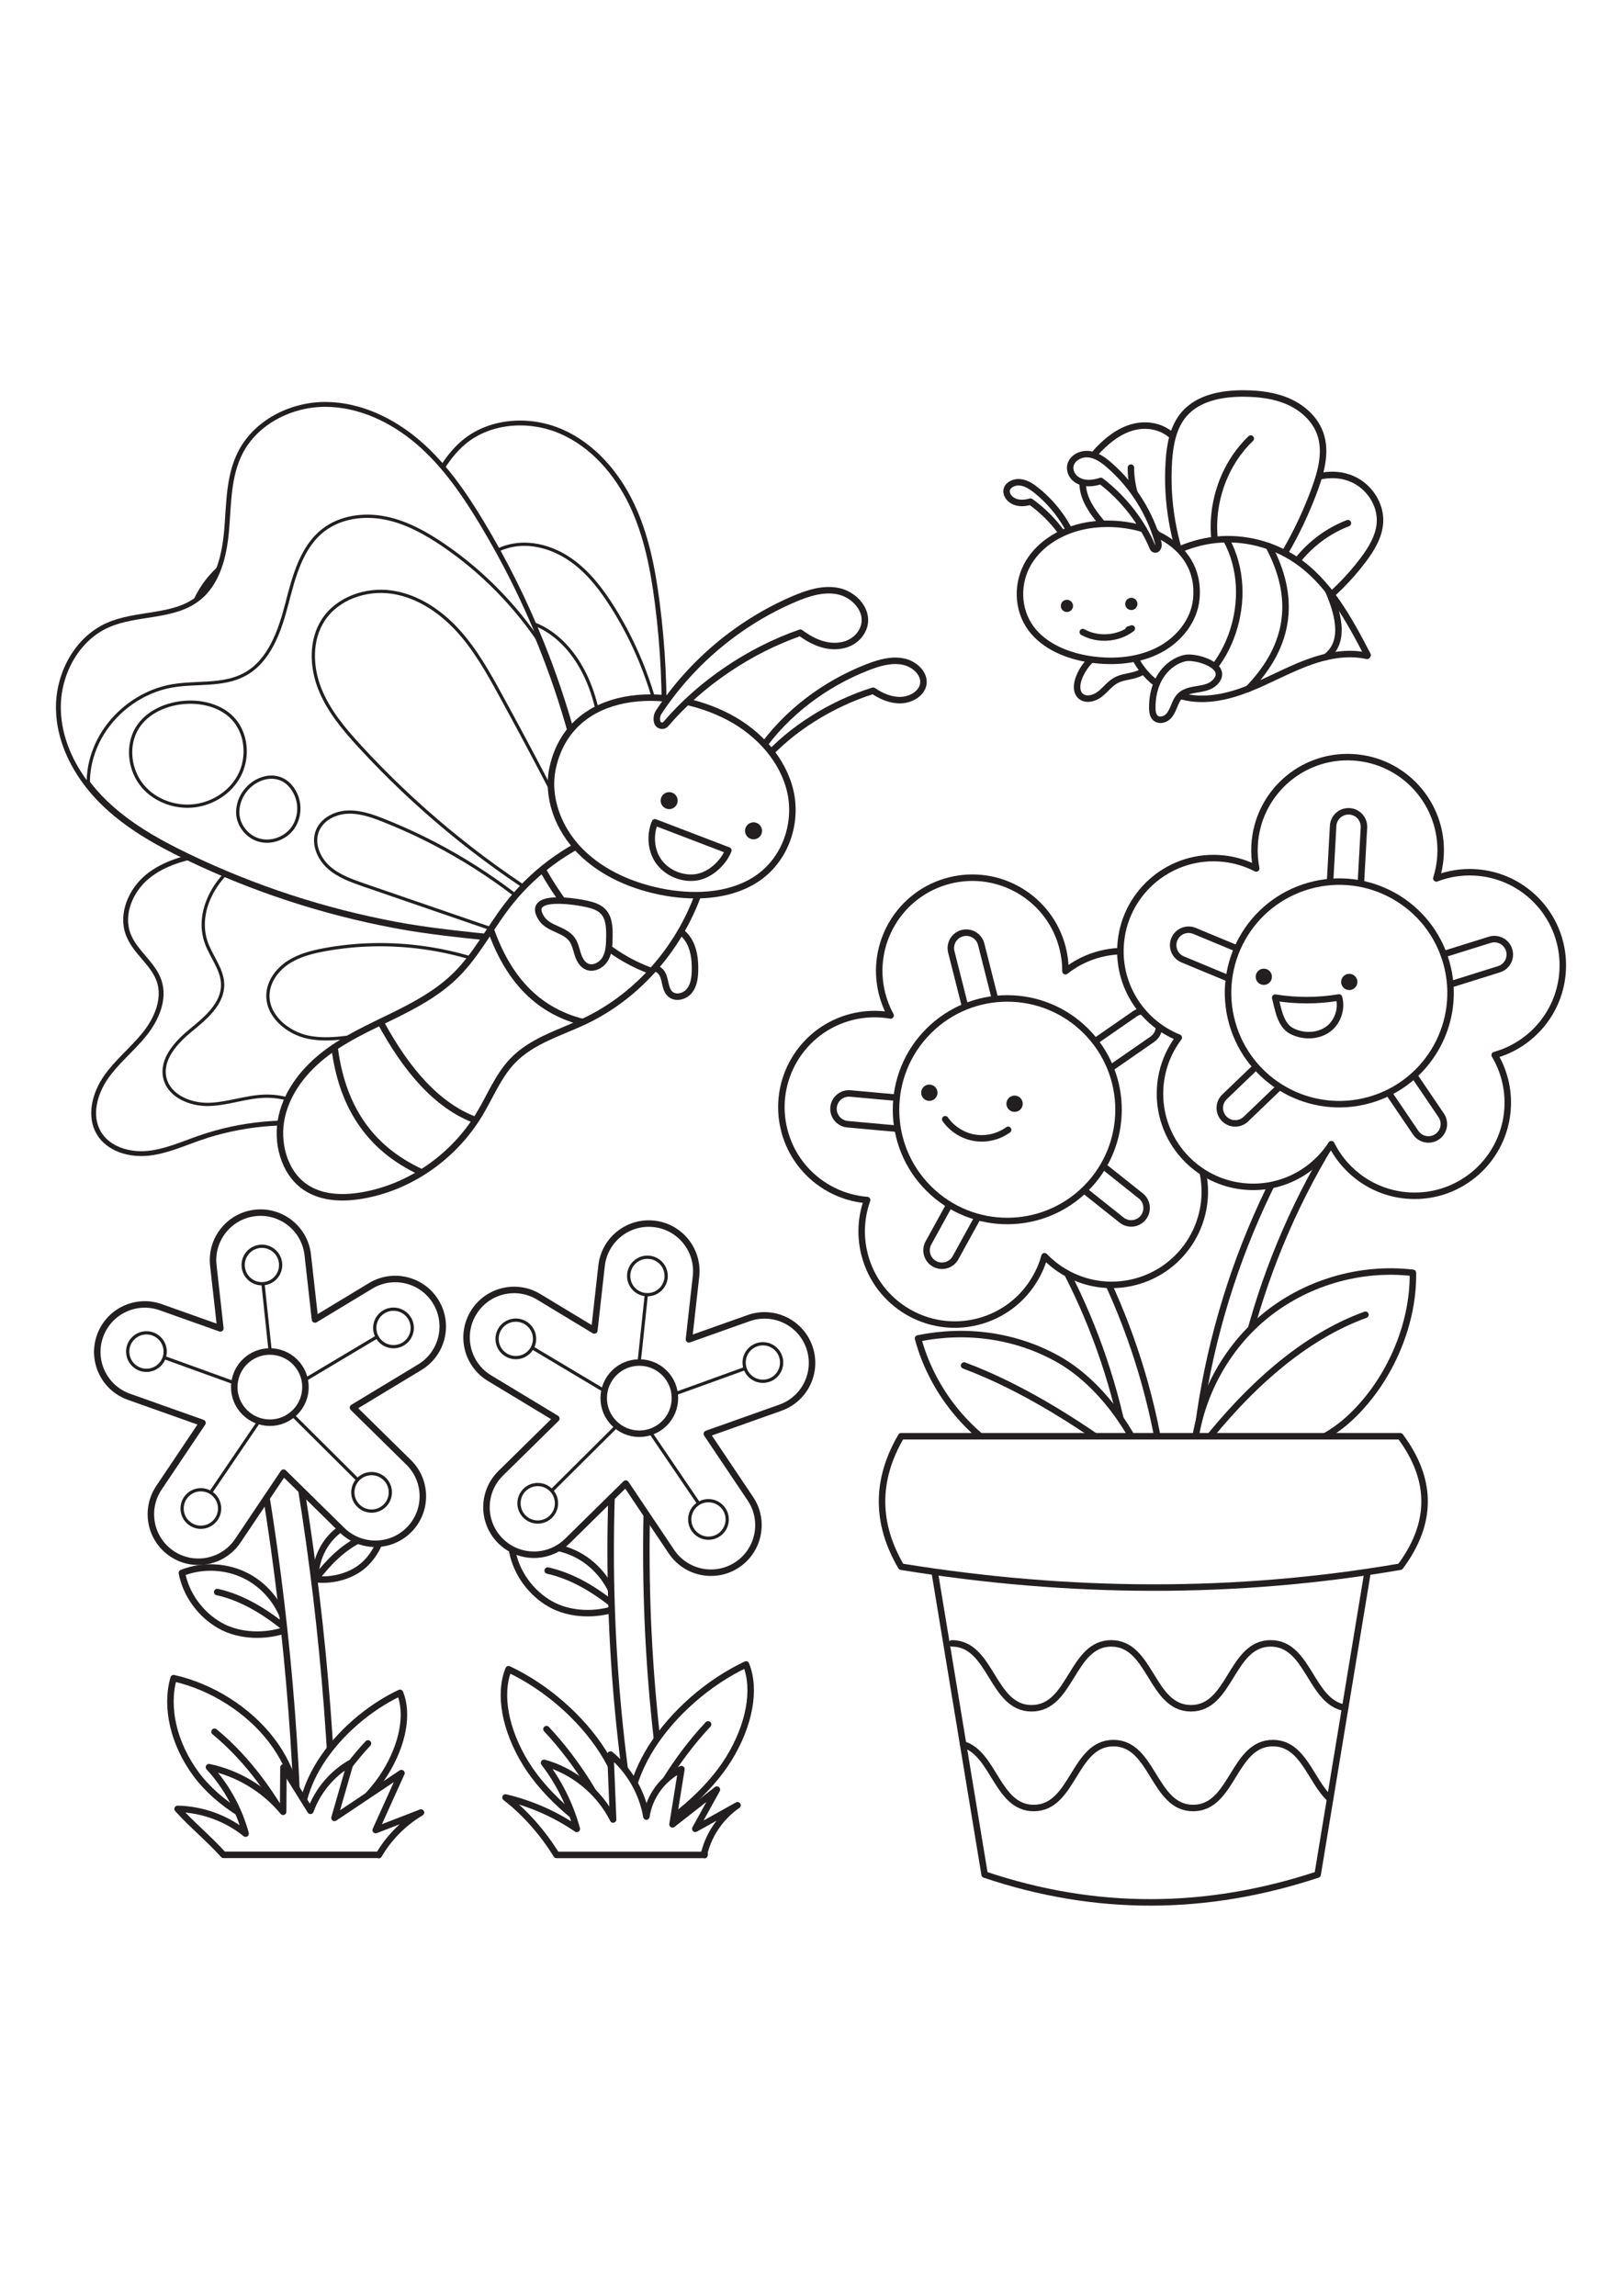 <?xml version="1.0" encoding="utf-8"?>
<!-- Generator: Adobe Illustrator 27.5.0, SVG Export Plug-In . SVG Version: 6.00 Build 0)  -->
<svg xmlns="http://www.w3.org/2000/svg" xmlns:xlink="http://www.w3.org/1999/xlink" viewBox="0 0 500 500" width="595" height="842" preserveAspectRatio="xMidYMid meet" data-scaled="true">
<g id="BACKGROUND">
	<rect style="fill:#FFFFFF;" width="500" height="500"/>
</g>
<g id="OBJECTS">
	<g>
		<g>
			<path style="fill:#FFFFFF;stroke:#231F20;stroke-width:2;stroke-linecap:round;stroke-linejoin:round;stroke-miterlimit:10;" d="
				M194.443,185.308c-0.978,1.231-2.422,2.355-4.103,3.397c-3.983,2.477-9.269,4.491-12.499,6.349
				c-1.285,0.637-2.498,1.36-3.675,2.099c-1.364,0.843-2.668,1.722-3.962,2.53c-3.179,1.99-6.258,3.553-9.721,3.233
				c-1.515-0.131-3.102-0.62-4.794-1.593c-9.283-5.323-18.58-10.489-27.411-16.543c-18.495-12.647-35.332-27.701-49.924-44.707
				c-6.901-8.035-13.382-16.627-17.253-26.487c-0.805-2.047-1.492-4.162-2.024-6.307c-2.073-8.185-2.09-16.898,1.047-24.684
				c3.944-9.823,13.526-17.661,24.12-17.758c9.789-0.079,19.382,6.079,28.886,3.713c7.775-1.936,13.063-9.05,16.887-16.086
				c3.818-7.05,7.053-14.76,13.234-19.854c8.103-6.685,20.147-7.347,29.76-3.123c9.613,4.223,16.908,12.704,21.445,22.168
				c4.532,9.473,6.553,19.94,7.899,30.351c1.79,13.85,2.454,27.827,1.975,41.772c-0.303,9.664-1.157,19.316-2.544,28.887
				c-0.842,5.769-1.864,11.502-3.089,17.2C197.739,174.327,197.311,181.664,194.443,185.308z"/>
			<g>
				<path style="fill:#FFFFFF;stroke:#231F20;stroke-linecap:round;stroke-linejoin:round;stroke-miterlimit:10;" d="
					M204.328,123.777c-2.458-14.22-7.66-27.963-15.316-40.195c-3.522-5.632-7.637-11.034-13.078-14.833
					c-5.441-3.799-12.398-5.84-18.848-4.261c-8.449,2.077-14.241,9.592-19.633,16.42c-5.405,6.833-12.036,13.947-20.723,14.576
					c-7.459,0.546-14.271-3.889-21.527-5.722C84.86,87.15,73.26,90.257,65.606,97.685c-3.046,2.954-5.134,6.166-6.53,9.594
					c-2.073-8.185-2.09-16.898,1.047-24.684c3.944-9.823,13.526-17.661,24.12-17.758c9.789-0.079,19.382,6.079,28.886,3.713
					c7.775-1.936,13.063-9.05,16.887-16.086c3.818-7.05,7.053-14.76,13.234-19.854c8.103-6.685,20.147-7.347,29.76-3.123
					c9.613,4.223,16.908,12.704,21.445,22.168c4.532,9.473,6.553,19.94,7.899,30.351
					C204.143,95.855,204.807,109.832,204.328,123.777z"/>
				<path style="fill:#FFFFFF;stroke:#231F20;stroke-linecap:round;stroke-linejoin:round;stroke-miterlimit:10;" d="
					M190.34,188.705c-3.983,2.477-9.269,4.491-12.499,6.349c-1.285,0.637-2.498,1.36-3.675,2.099
					c-14.179-20.68-25.554-43.295-33.656-67.018c-2.373-6.93-4.481-14.115-4.182-21.433c0.308-7.314,3.398-14.869,9.535-18.868
					c6.701-4.363,15.923-3.6,22.719,0.621c6.792,4.229,11.354,11.4,13.924,18.973c2.571,7.574,3.351,15.617,4.043,23.589
					C188.17,151.554,189.439,170.123,190.34,188.705z"/>
				<path style="fill:#FFFFFF;stroke:#231F20;stroke-linecap:round;stroke-linejoin:round;stroke-miterlimit:10;" d="
					M170.204,199.683c-3.179,1.99-6.258,3.553-9.721,3.233c-11.977-11.051-23.948-22.088-35.934-33.143
					c-3.051-2.826-6.188-5.755-7.885-9.548c-1.698-3.793-1.576-8.72,1.405-11.627c2.737-2.675,7.18-2.918,10.75-1.547
					c3.583,1.367,6.466,4.053,9.158,6.776C151.187,167.167,162.126,182.743,170.204,199.683z"/>
				<path style="fill:#FFFFFF;stroke:#231F20;stroke-linecap:round;stroke-linejoin:round;stroke-miterlimit:10;" d="M78.945,98.013
					c-4.552,3.877-6.332,10.575-4.656,16.315c1.676,5.74,6.567,10.331,12.305,12.014c5.443,1.596,11.659,0.6,16.126-2.896
					c4.467-3.496,6.945-9.488,5.921-15.067C106.475,96.568,88.018,90.285,78.945,98.013z"/>
				<path style="fill:#FFFFFF;stroke:#231F20;stroke-linecap:round;stroke-linejoin:round;stroke-miterlimit:10;" d="
					M97.977,133.223c-1.673,3.466-0.694,7.975,2.178,10.537c2.872,2.562,7.363,3.05,10.785,1.288
					c3.421-1.763,5.615-5.608,5.533-9.456C116.237,124.529,102.123,124.633,97.977,133.223z"/>
			</g>
		</g>
		<g>
			<path style="fill:#FFFFFF;stroke:#231F20;stroke-width:2;stroke-linecap:round;stroke-linejoin:round;stroke-miterlimit:10;" d="
				M164.01,190.326c-1.42,2.26-2.91,4.49-4.48,6.7c-4.78,6.75-10.22,13.21-16.2,19.16c-11.66,11.59-25.35,21.2-40.15,27.01
				c-0.55-0.09-1.09-0.18-1.64-0.26c-13.41-1.98-27.29-0.69-40.1,3.76c-5.3,1.84-10.5,4.22-16.08,4.73
				c-5.58,0.51-11.83-1.34-14.68-6.16c-3.05-5.15-1.26-11.92,2.14-16.84c3.41-4.92,8.22-8.7,11.96-13.37
				c3.74-4.67,6.43-10.93,4.51-16.6c-1.85-5.47-7.47-8.95-9.52-14.34c-2.34-6.15,0.76-13.36,5.84-17.54
				c5.09-4.18,11.74-5.9,18.24-6.95c5.65-0.92,11.36-1.39,17.08-1.45C111.33,157.856,141.85,169.446,164.01,190.326z"/>
			<path style="fill:#FFFFFF;stroke:#231F20;stroke-linecap:round;stroke-linejoin:round;stroke-miterlimit:10;" d="M101.54,242.936
				c-13.41-1.98-27.29-0.69-40.1,3.76c-5.3,1.84-10.5,4.22-16.08,4.73c-5.58,0.51-11.83-1.34-14.68-6.16
				c-3.05-5.15-1.26-11.92,2.14-16.84c3.41-4.92,8.22-8.7,11.96-13.37c3.74-4.67,6.43-10.93,4.51-16.6
				c-1.85-5.47-7.47-8.95-9.52-14.34c-2.34-6.15,0.76-13.36,5.84-17.54c5.09-4.18,11.74-5.9,18.24-6.95
				c5.65-0.92,11.36-1.39,17.08-1.45c-1.94,0.75-3.82,1.64-5.62,2.71c-8.84,5.26-15.17,16.26-11.69,25.94
				c1.57,4.34,4.94,8.17,5.01,12.78c0.08,5.92-5.16,10.33-9.75,14.08c-4.58,3.74-9.4,8.98-8.06,14.75c1.29,5.6,7.9,8.32,13.64,8.15
				c5.75-0.18,11.29-2.33,17.03-2.53C89.061,233.786,96.54,237.286,101.54,242.936z"/>
			<path style="fill:#FFFFFF;stroke:#231F20;stroke-linecap:round;stroke-linejoin:round;stroke-miterlimit:10;" d="
				M159.531,197.026c-4.78,6.75-10.22,13.21-16.2,19.16c-9.27-2.08-18.9-2.56-28.33-1.4c-6.63,0.81-13.35,2.41-19.9,1.1
				c-6.55-1.31-12.94-6.75-12.5-13.41c0.27-4,2.96-7.53,6.32-9.71c3.37-2.17,7.35-3.17,11.29-3.89
				C120.18,185.236,141.26,188.206,159.531,197.026z"/>
		</g>
		<g>
			<path style="fill:#FFFFFF;stroke:#231F20;stroke-width:2;stroke-linecap:round;stroke-linejoin:round;stroke-miterlimit:10;" d="
				M182.55,155.136c-0.4,1.52-1.27,3.13-2.39,4.76c-2.65,3.87-6.68,7.84-8.89,10.84c-0.92,1.1-1.74,2.25-2.52,3.4
				c-0.91,1.32-1.75,2.65-2.61,3.91c-2.11,3.1-4.3,5.77-7.6,6.87c-1.44,0.49-3.09,0.68-5.03,0.47c-10.64-1.14-21.23-2.13-31.75-4.12
				c-22.02-4.14-43.49-11.15-63.69-20.85c-9.55-4.58-18.94-9.84-26.45-17.31c-1.56-1.55-3.04-3.21-4.39-4.96
				c-5.19-6.66-8.71-14.63-8.97-23.02c-0.34-10.58,5.28-21.61,14.94-25.96c8.93-4.01,20.19-2.23,27.94-8.22
				c6.34-4.9,8.32-13.54,8.99-21.52c0.66-7.99,0.52-16.35,4.13-23.5c4.73-9.38,15.49-14.83,25.99-14.83s20.59,4.83,28.55,11.67
				c7.96,6.85,14.02,15.62,19.44,24.61c7.21,11.96,13.44,24.49,18.61,37.45c3.61,8.97,6.71,18.15,9.29,27.47
				c1.55,5.62,2.92,11.28,4.09,16.99C181.15,143.756,183.71,150.646,182.55,155.136z"/>
			<g>
				<path style="fill:#FFFFFF;stroke:#231F20;stroke-linecap:round;stroke-linejoin:round;stroke-miterlimit:10;" d="M166.85,94.826
					c-7.97-12.03-18.26-22.52-30.19-30.64c-5.49-3.74-11.43-7.03-17.94-8.32c-6.51-1.29-13.7-0.36-18.97,3.68
					c-6.9,5.3-9.18,14.51-11.37,22.93c-2.2,8.43-5.41,17.61-13.11,21.68c-6.61,3.5-14.63,2.18-22.01,3.42
					c-10.52,1.77-19.89,9.28-23.91,19.16c-1.6,3.93-2.22,7.71-2.12,11.41c-5.19-6.66-8.71-14.63-8.97-23.02
					c-0.34-10.58,5.28-21.61,14.94-25.96c8.93-4.01,20.19-2.23,27.94-8.22c6.34-4.9,8.32-13.54,8.99-21.52
					c0.66-7.99,0.52-16.35,4.13-23.5c4.73-9.38,15.49-14.83,25.99-14.83s20.59,4.83,28.55,11.67c7.96,6.85,14.02,15.62,19.44,24.61
					C155.451,69.336,161.68,81.866,166.85,94.826z"/>
				<path style="fill:#FFFFFF;stroke:#231F20;stroke-linecap:round;stroke-linejoin:round;stroke-miterlimit:10;" d="
					M180.16,159.896c-2.65,3.87-6.68,7.84-8.89,10.84c-0.92,1.1-1.74,2.25-2.52,3.4c-21.3-13.23-40.81-29.36-57.77-47.82
					c-4.96-5.39-9.78-11.12-12.45-17.94c-2.66-6.82-2.87-14.98,1.14-21.11c4.38-6.69,13.13-9.7,21.05-8.57
					c7.92,1.14,14.98,5.87,20.38,11.77c5.4,5.9,9.35,12.95,13.19,19.97C163.23,126.756,171.86,143.246,180.16,159.896z"/>
				<path style="fill:#FFFFFF;stroke:#231F20;stroke-linecap:round;stroke-linejoin:round;stroke-miterlimit:10;" d="
					M166.141,178.046c-2.11,3.1-4.3,5.77-7.6,6.87c-15.41-5.3-30.81-10.59-46.23-15.89c-3.93-1.36-7.98-2.78-11.06-5.57
					c-3.08-2.79-4.95-7.35-3.39-11.21c1.43-3.55,5.4-5.56,9.22-5.74c3.83-0.19,7.55,1.11,11.11,2.52
					C135.65,155.926,151.93,165.786,166.141,178.046z"/>
				<path style="fill:#FFFFFF;stroke:#231F20;stroke-linecap:round;stroke-linejoin:round;stroke-miterlimit:10;" d="M41.695,121.67
					c-2.608,5.38-1.544,12.229,2.299,16.81c3.843,4.581,10.168,6.817,16.098,6.05c5.625-0.728,10.916-4.14,13.599-9.137
					c2.683-4.997,2.542-11.48-0.639-16.176C66.318,109.275,46.893,110.946,41.695,121.67z"/>
				<path style="fill:#FFFFFF;stroke:#231F20;stroke-linecap:round;stroke-linejoin:round;stroke-miterlimit:10;" d="
					M73.282,146.251c-0.137,3.846,2.573,7.58,6.233,8.771c3.66,1.191,7.968-0.169,10.392-3.159c2.423-2.99,2.885-7.393,1.262-10.883
					C86.503,130.947,73.622,136.72,73.282,146.251z"/>
			</g>
		</g>
		<g>
			<g>
				<path style="fill:#FFFFFF;stroke:#231F20;stroke-width:2;stroke-miterlimit:10;" d="M204.258,181.145
					c3.087,0.224,6.034,1.928,7.767,4.493c1.869,2.765,2.281,6.263,2.216,9.601c-0.043,2.233-0.33,4.603-1.725,6.348
					c-1.395,1.745-4.235,2.489-5.899,0.999c-1.947-1.744-1.225-5.234-3.086-7.069c-1.803-1.778-4.859-0.985-7.229-1.88
					c-3.35-1.266-4.478-6.047-2.215-8.788C196.079,182.436,201.349,180.934,204.258,181.145z"/>
				<path style="fill:#FFFFFF;stroke:#231F20;stroke-width:2;stroke-miterlimit:10;" d="M156.257,175.471
					c-5.289,6.919-9.38,14.893-15.489,21.022c-5.63,5.648-12.689,9.438-19.746,12.894c-7.057,3.456-14.287,6.696-20.594,11.491
					c-6.307,4.795-11.721,11.401-13.55,19.347c-1.829,7.946,0.621,17.264,7.116,21.773c4.991,3.465,11.435,3.676,17.347,2.707
					c14.869-2.438,28.561-11.906,36.565-25.284c3.263-5.454,5.677-11.583,10.002-16.151c6.048-6.388,14.824-8.736,22.63-12.474
					c16.509-7.907,29.663-23.202,35.474-41.247c1.419-4.405,2.409-9.25,1.001-13.659c-4.071-12.738-22.83-5.961-31.041-2.754
					C174.421,157.648,163.981,165.367,156.257,175.471z"/>
				<g>
					<path style="fill:none;stroke:#231F20;stroke-width:2;stroke-miterlimit:10;" d="M117.272,211.209
						c7.919,14.568,17.258,25.719,29.354,30.237"/>
					<path style="fill:none;stroke:#231F20;stroke-width:2;stroke-miterlimit:10;" d="M103.122,218.958
						c2.176,17.309,10.04,30.907,26.935,38.612"/>
					<path style="fill:none;stroke:#231F20;stroke-width:2;stroke-miterlimit:10;" d="M151.253,182.628
						c5.11,14.476,13.784,24.902,28.398,28.58"/>
					<path style="fill:none;stroke:#231F20;stroke-width:2;stroke-miterlimit:10;" d="M167.22,164.137
						c9.017,16.126,20.245,26.591,33.684,31.394"/>
				</g>
				<path style="fill:#FFFFFF;stroke:#231F20;stroke-width:2;stroke-miterlimit:10;" d="M181.117,174.842
					c1.729,0.412,3.514,0.974,4.756,2.246c1.935,1.983,2.017,5.07,1.98,7.84c-0.031,2.298-0.089,4.706-1.212,6.712
					c-1.123,2.006-3.684,3.408-5.773,2.45c-1.485-0.681-2.294-2.296-2.789-3.854c-0.495-1.557-0.813-3.222-1.781-4.538
					c-1.131-1.538-2.967-2.359-4.711-3.138c-1.744-0.778-3.568-1.653-4.622-3.245C161.591,171.197,178.341,174.18,181.117,174.842z"
					/>
			</g>
			<g>
				
					<path style="fill:#FFFFFF;stroke:#231F20;stroke-width:2;stroke-linecap:round;stroke-linejoin:round;stroke-miterlimit:10;" d="
					M235.358,130.529c8.466-9.64,20.923-17.394,33.787-21.432c2.494,1.673,5.456,2.992,8.56,2.892
					c3.104-0.1,6.279-1.963,6.869-4.719c0.708-3.307-2.58-6.467-6.224-7.177c-3.644-0.709-7.406,0.4-10.831,1.729
					c-13.556,5.261-25.28,14.303-33.159,25.574C234.843,128.394,234.875,129.532,235.358,130.529z"/>
				<path style="fill:#FFFFFF;stroke:#231F20;stroke-width:2;stroke-miterlimit:10;" d="M224.713,117.26
					c9.221,4.881,16.643,13.107,18.887,22.759c2.244,9.652-1.27,20.577-9.686,26.588c-7.908,5.65-18.784,6.397-28.585,4.702
					c-9.919-1.715-19.567-5.84-26.415-12.737s-10.571-16.751-8.493-25.943C175.959,108.12,205.62,107.153,224.713,117.26z"/>
				<g>
					<path style="fill:#231F20;" d="M208.43,144.464c-0.829,1.189-2.464,1.48-3.652,0.652s-1.48-2.464-0.651-3.652
						c0.829-1.188,2.464-1.48,3.652-0.651C208.967,141.641,209.259,143.276,208.43,144.464z"/>
					<path style="fill:#231F20;" d="M234.438,153.775c-0.829,1.188-2.464,1.48-3.652,0.651c-1.189-0.829-1.48-2.464-0.652-3.652
						c0.829-1.188,2.464-1.48,3.652-0.651C234.975,150.951,235.266,152.586,234.438,153.775z"/>
					<path style="fill:none;stroke:#231F20;stroke-width:2;stroke-linecap:round;stroke-linejoin:round;stroke-miterlimit:10;" d="
						M224.517,158.307c-7.541-2.885-15.083-5.771-22.624-8.656c-1.66,3.933-1.245,8.951,1.357,12.335s7.086,5.217,11.314,4.624
						C218.791,166.018,222.946,162.277,224.517,158.307z"/>
				</g>
				
					<path style="fill:#FFFFFF;stroke:#231F20;stroke-width:2;stroke-linecap:round;stroke-linejoin:round;stroke-miterlimit:10;" d="
					M205.26,119.345c10.775-12.62,25.879-22.726,41.449-28.134c3.898,2.894,8.689,5.041,13.613,3.705
					c2.003-0.543,3.806-1.76,4.971-3.478c3.779-5.575-1.172-11.795-6.781-13.004c-4.672-1.007-9.497,0.567-13.888,2.453
					c-16.829,7.228-31.457,19.485-41.54,34.773c-0.579,0.878-0.758,1.964-0.512,2.987c0.004,0.015,0.007,0.03,0.011,0.045
					C202.877,119.925,204.437,120.309,205.26,119.345z"/>
			</g>
		</g>
	</g>
	<g>
		<g>
			<g>
				
					<path style="fill:#FFFFFF;stroke:#231F20;stroke-width:2;stroke-linecap:round;stroke-linejoin:round;stroke-miterlimit:10;" d="
					M374.932,63.448c-1.484-8.181-4.043-16.258-7.586-23.95c-1.905-4.136-4.347-8.425-8.342-10.615
					c-3.224-1.767-7.054-1.867-10.351-0.853c-3.296,1.014-6.12,3.048-8.612,5.352c-3.55,3.282-6.689,7.656-6.257,12.737
					c0.334,3.929,2.753,7.54,5.37,10.681c6.155,7.387,13.926,13.45,22.494,17.548C365.915,69.657,369.713,67.063,374.932,63.448z"/>
				<path style="fill:none;stroke:#231F20;stroke-width:2;stroke-linecap:round;stroke-linejoin:round;stroke-miterlimit:10;" d="
					M348.623,40.334c-0.085,10.393,6.156,21.152,15.447,26.631"/>
			</g>
			<g>
				
					<path style="fill:#FFFFFF;stroke:#231F20;stroke-width:2;stroke-linecap:round;stroke-linejoin:round;stroke-miterlimit:10;" d="
					M405.298,83.702c5.637-4.234,10.673-9.268,14.909-14.903c2.588-3.443,4.951-7.325,5.186-11.626
					c0.304-5.572-3.341-11.022-8.439-13.291c-5.098-2.269-11.319-1.466-15.956,1.638c-4.478,2.997-7.451,7.857-9.137,12.975
					c-1.686,5.118-2.206,10.536-2.67,15.904C395.536,76.632,399.788,79.845,405.298,83.702z"/>
				<path style="fill:none;stroke:#231F20;stroke-width:2;stroke-linecap:round;stroke-linejoin:round;stroke-miterlimit:10;" d="
					M415.51,57.456c-7.659,2.933-14.257,8.554-18.371,15.649"/>
			</g>
			<g>
				
					<path style="fill:#FFFFFF;stroke:#231F20;stroke-width:2;stroke-linecap:round;stroke-linejoin:round;stroke-miterlimit:10;" d="
					M390.215,75.669c6.279-8.865,11.371-18.569,15.1-28.773c2.005-5.487,3.612-11.581,1.65-17.083
					c-1.584-4.441-5.368-7.864-9.67-9.792c-4.302-1.928-9.097-2.5-13.811-2.535c-6.718-0.049-14.057,1.271-18.452,6.352
					c-3.399,3.929-4.385,9.375-4.722,14.559c-0.794,12.193,1.309,24.564,6.086,35.81C375.177,73.575,381.491,74.477,390.215,75.669z
					"/>
				<path style="fill:none;stroke:#231F20;stroke-width:2;stroke-linecap:round;stroke-linejoin:round;stroke-miterlimit:10;" d="
					M385.56,31.386c-9.972,9.549-13.887,24.938-9.689,38.091"/>
			</g>
		</g>
		<g>
			<g>
				
					<path style="fill:#FFFFFF;stroke:#231F20;stroke-width:2;stroke-linecap:round;stroke-linejoin:round;stroke-miterlimit:10;" d="
					M340.996,96.407c-3.877,1.637-7.018,4.937-8.461,8.89c-0.65,1.782-0.868,4.028,0.49,5.352c1.565,1.526,4.253,0.866,5.986-0.466
					c1.733-1.332,3.04-3.214,4.955-4.267c1.557-0.857,3.369-1.083,5.099-1.491c1.73-0.408,3.523-1.088,4.557-2.534
					c1.556-2.177,0.413-5.027-1.851-5.927C348.457,94.648,344.216,95.048,340.996,96.407z"/>
				
					<path style="fill:#FFFFFF;stroke:#231F20;stroke-width:2;stroke-linecap:round;stroke-linejoin:round;stroke-miterlimit:10;" d="
					M421.574,98.103c-5.746-11.019-11.9-22.503-22.227-29.417c-7.112-4.761-15.9-6.963-24.417-6.118
					c-4.456,0.442-8.822,1.718-12.834,3.701c-3.211,1.587-7.583,3.864-9.412,7.084c-3.968,6.983-6.707,14.519-4.094,22.538
					c2.503,7.679,9.394,13.755,17.326,15.275c6.333,1.214,12.895-0.318,18.896-2.678c6.001-2.36,11.654-5.544,17.678-7.843
					c6.024-2.3,12.634-3.699,18.927-2.294"/>
				<g>
					<path style="fill:none;stroke:#231F20;stroke-width:2;stroke-linecap:round;stroke-linejoin:round;stroke-miterlimit:10;" d="
						M377.954,62.397c9.923,18.059,0.427,42.631-15.002,47.975"/>
					<path style="fill:none;stroke:#231F20;stroke-width:2;stroke-linecap:round;stroke-linejoin:round;stroke-miterlimit:10;" d="
						M391.1,64.564c8.163,15.317,7.136,30.029-6.289,43.924"/>
					<path style="fill:none;stroke:#231F20;stroke-width:2;stroke-linecap:round;stroke-linejoin:round;stroke-miterlimit:10;" d="
						M409.398,78.12c4.02,9.134,4.727,16.488-0.643,20.577"/>
				</g>
				
					<path style="fill:#FFFFFF;stroke:#231F20;stroke-width:2;stroke-linecap:round;stroke-linejoin:round;stroke-miterlimit:10;" d="
					M365.241,99.045c-3.237,0.748-6.01,3.032-7.707,5.889c-1.697,2.857-2.378,6.242-2.323,9.564c0.018,1.1,0.173,2.32,1.01,3.033
					c0.985,0.839,2.563,0.586,3.569-0.229c1.006-0.814,1.567-2.044,2.061-3.239c0.494-1.196,0.979-2.441,1.891-3.359
					c1.372-1.382,3.43-1.762,5.353-2.072c1.922-0.31,3.98-0.684,5.358-2.059C379.439,101.601,368.723,98.241,365.241,99.045z"/>
			</g>
			<g>
				
					<path style="fill:#FFFFFF;stroke:#231F20;stroke-width:2;stroke-linecap:round;stroke-linejoin:round;stroke-miterlimit:10;" d="
					M330.993,66.898c-2.653-6.149-7.593-12.004-13.332-16.079c-1.508,0.429-3.191,0.608-4.716,0.059
					c-1.525-0.549-2.802-1.985-2.652-3.448c0.18-1.756,2.322-2.797,4.246-2.563c1.924,0.234,3.614,1.39,5.101,2.601
					c5.886,4.793,10.254,11.17,12.354,18.035C331.593,65.921,331.393,66.481,330.993,66.898z"/>
				<path style="fill:#FFFFFF;stroke:#231F20;stroke-width:2;stroke-miterlimit:10;" d="M335.051,58.184
					c-7.388,1.296-14.288,5.278-17.961,11.383s-3.69,14.356,0.734,20.332c4.158,5.617,11.431,8.537,18.51,9.55
					c7.164,1.025,14.678,0.341,20.89-2.859c6.213-3.2,10.942-9.116,11.558-15.863C370.424,62.734,350.351,55.501,335.051,58.184z"/>
				<g>
					<path style="fill:#231F20;" d="M346.937,82.892c0.303,0.997,1.357,1.558,2.354,1.255c0.996-0.303,1.558-1.357,1.255-2.354
						s-1.357-1.558-2.354-1.255C347.196,80.842,346.634,81.896,346.937,82.892z"/>
					<path style="fill:#231F20;" d="M327.085,83.498c0.304,0.996,1.357,1.558,2.354,1.255c0.996-0.303,1.558-1.357,1.255-2.354
						c-0.303-0.997-1.357-1.558-2.354-1.255C327.344,81.448,326.782,82.501,327.085,83.498z"/>
					<path style="fill:none;stroke:#231F20;stroke-width:2;stroke-linecap:round;stroke-linejoin:round;stroke-miterlimit:10;" d="
						M333.779,91.018c4.673,2.602,10.872,2.151,15.119-1.1c-0.339,0.113-0.679,0.225-1.018,0.338"/>
				</g>
				
					<path style="fill:#FFFFFF;stroke:#231F20;stroke-width:2;stroke-linecap:round;stroke-linejoin:round;stroke-miterlimit:10;" d="
					M355.391,65.072c-3.321-8.001-9.196-15.45-16.059-20.64c-2.401,0.81-5.126,1.106-7.357-0.35
					c-0.908-0.592-1.607-1.486-1.909-2.527c-0.98-3.377,2.48-5.669,5.46-5.367c2.482,0.252,4.625,1.809,6.503,3.453
					c7.195,6.297,12.488,14.737,15.036,23.952c0.146,0.529,0.061,1.097-0.226,1.566c-0.004,0.007-0.008,0.014-0.013,0.021
					C356.481,65.743,355.644,65.683,355.391,65.072z"/>
			</g>
		</g>
	</g>
	<g>
		<g>
			<g>
				<g>
					
						<path style="fill:#FFFFFF;stroke:#231F20;stroke-width:2;stroke-linecap:round;stroke-linejoin:round;stroke-miterlimit:10;" d="
						M88.449,398.404c-1.413-6.839-5.975-12.961-12.125-16.27c-6.15-3.309-13.772-3.743-20.258-1.154
						c1.297,6.75,5.792,12.843,11.775,16.225C73.826,400.588,81.997,400.774,88.449,398.404z"/>
					
						<path style="fill:#FFFFFF;stroke:#231F20;stroke-width:2;stroke-linecap:round;stroke-linejoin:round;stroke-miterlimit:10;" d="
						M66.959,386.864c7.532,1.662,14.633,5.876,21.49,11.54"/>
				</g>
				<g>
					
						<path style="fill:#FFFFFF;stroke:#231F20;stroke-width:2;stroke-linecap:round;stroke-linejoin:round;stroke-miterlimit:10;" d="
						M91.084,462.424c2.499-9.369-0.298-20.635-7.432-29.943c-7.134-9.307-18.474-16.482-30.135-19.068
						c-2.615,9.161,0.098,20.336,6.929,29.585C67.276,452.248,79.623,459.607,91.084,462.424z"/>
					
						<path style="fill:#FFFFFF;stroke:#231F20;stroke-width:2;stroke-linecap:round;stroke-linejoin:round;stroke-miterlimit:10;" d="
						M66.137,429.926c10.365,8.555,18.335,19.771,24.947,32.498"/>
				</g>
				<g>
					
						<path style="fill:#FFFFFF;stroke:#231F20;stroke-width:2;stroke-linecap:round;stroke-linejoin:round;stroke-miterlimit:10;" d="
						M97.25,382.901c-0.159-5.331,2.148-10.686,6.133-14.232c3.984-3.546,9.571-5.216,14.848-4.438
						c0.229,5.244-2.033,10.566-5.881,14.137C108.501,381.939,102.462,383.522,97.25,382.901z"/>
					
						<path style="fill:#FFFFFF;stroke:#231F20;stroke-width:2;stroke-linecap:round;stroke-linejoin:round;stroke-miterlimit:10;" d="
						M111.177,370.529c-5.302,2.566-9.834,6.953-13.927,12.373"/>
				</g>
				<g>
					<path style="fill:#FFFFFF;stroke:#231F20;stroke-width:2;stroke-miterlimit:10;" d="M97.267,462.655
						c-2.951,0-5.392-2.341-5.493-5.313c-1.53-44.934-6.881-90.049-15.907-134.094c-0.61-2.977,1.308-5.883,4.284-6.492
						c2.974-0.61,5.882,1.308,6.492,4.283c9.149,44.648,14.574,90.381,16.124,135.928c0.104,3.036-2.273,5.581-5.309,5.685
						C97.394,462.654,97.33,462.655,97.267,462.655z"/>
				</g>
				<g>
					
						<path style="fill:#FFFFFF;stroke:#231F20;stroke-width:2;stroke-linecap:round;stroke-linejoin:round;stroke-miterlimit:10;" d="
						M93.906,464.244c-2.545-6.734-0.712-16.102,4.873-24.897c5.585-8.795,14.817-16.854,24.535-21.416
						c2.634,6.547,0.867,15.825-4.465,24.508C113.518,451.123,103.445,459.546,93.906,464.244z"/>
					
						<path style="fill:#FFFFFF;stroke:#231F20;stroke-width:2;stroke-linecap:round;stroke-linejoin:round;stroke-miterlimit:10;" d="
						M113.437,433.527c-8.345,8.918-14.547,19.379-19.531,30.717"/>
				</g>
			</g>
			<path style="fill:#FFFFFF;stroke:#231F20;stroke-width:2;stroke-linecap:round;stroke-linejoin:round;stroke-miterlimit:10;" d="
				M116.832,467.86H68.888c-4.428-4.919-9.716-9.24-14.145-14.16c7.574,0.138,15.078,2.866,20.971,7.626
				c-2.058-7.6-5.971-14.692-11.305-20.484c8.883,1.819,17.096,6.757,22.868,13.75c0.033-4.552,0.065-9.105,0.098-13.657
				c2.777,4.45,5.554,8.901,8.331,13.351c2.2-6.121,6.627-11.415,12.262-14.663c-1.619,5.617-3.239,11.234-4.858,16.851
				c6.88-4.602,13.76-9.204,20.64-13.806c-2.646,5.853-5.291,11.707-7.937,17.56c4.656-1.801,9.312-3.602,13.967-5.404
				c-5.049,3.005-9.365,7.231-12.475,12.216C117.648,466.564,116.491,468.336,116.832,467.86z"/>
			<g>
				
					<path style="fill:#FFFFFF;stroke:#231F20;stroke-width:2;stroke-linecap:round;stroke-linejoin:round;stroke-miterlimit:10;" d="
					M125.972,346.908l-17.166-16.882l20.604-12.454c6.923-4.184,9.143-13.187,4.959-20.111c-4.185-6.921-13.188-9.144-20.111-4.958
					l-17.16,10.372l-2.232-19.926c-0.9-8.038-8.148-13.823-16.185-12.925c-8.039,0.901-13.825,8.147-12.925,16.186l2.173,19.399
					l-18.394-6.533c-7.623-2.708-15.996,1.277-18.703,8.9c-2.707,7.622,1.277,15.996,8.899,18.703l22.688,8.058l-13.423,19.988
					c-4.51,6.715-2.722,15.815,3.994,20.325c1.737,1.167,3.634,1.911,5.57,2.259c5.546,0.995,11.411-1.275,14.754-6.252
					l14.094-20.987l18.025,17.726c2.183,2.147,4.868,3.469,7.67,3.972c4.601,0.826,9.517-0.561,13.043-4.146
					C131.816,361.853,131.739,352.58,125.972,346.908z"/>
				<g>
					<g>
						
							<line style="fill:none;stroke:#231F20;stroke-linecap:round;stroke-linejoin:round;stroke-miterlimit:10;" x1="80.735" y1="288.655" x2="84.805" y2="326.959"/>
						
							<line style="fill:none;stroke:#231F20;stroke-linecap:round;stroke-linejoin:round;stroke-miterlimit:10;" x1="117.884" y1="307.222" x2="84.805" y2="326.959"/>
						
							<line style="fill:none;stroke:#231F20;stroke-linecap:round;stroke-linejoin:round;stroke-miterlimit:10;" x1="112.115" y1="354.124" x2="84.805" y2="326.959"/>
						
							<line style="fill:none;stroke:#231F20;stroke-linecap:round;stroke-linejoin:round;stroke-miterlimit:10;" x1="48.581" y1="313.86" x2="84.805" y2="326.959"/>
						
							<line style="fill:none;stroke:#231F20;stroke-linecap:round;stroke-linejoin:round;stroke-miterlimit:10;" x1="63.148" y1="358.814" x2="84.805" y2="326.959"/>
					</g>
					<circle style="fill:#FFFFFF;stroke:#231F20;stroke-miterlimit:10;" cx="80.735" cy="286.08" r="5.779"/>
					<circle style="fill:#FFFFFF;stroke:#231F20;stroke-miterlimit:10;" cx="45.142" cy="312.759" r="5.779"/>
					<circle style="fill:#FFFFFF;stroke:#231F20;stroke-miterlimit:10;" cx="121.301" cy="305.47" r="5.779"/>
					<path style="fill:#FFFFFF;stroke:#231F20;stroke-miterlimit:10;" d="M120.323,356.143c0,3.191-2.587,5.779-5.778,5.779
						c-3.191,0-5.779-2.587-5.779-5.779c0-3.191,2.587-5.779,5.779-5.779C117.736,350.364,120.323,352.952,120.323,356.143z"/>
					<path style="fill:#FFFFFF;stroke:#231F20;stroke-miterlimit:10;" d="M67.694,361.121c0,3.191-2.587,5.779-5.778,5.779
						c-3.191,0-5.778-2.587-5.778-5.779s2.587-5.779,5.778-5.779C65.107,355.343,67.694,357.93,67.694,361.121z"/>
				</g>
				
					<ellipse transform="matrix(0.707 -0.707 0.707 0.707 -204.536 153.674)" style="fill:#FFFFFF;stroke:#231F20;stroke-width:2;stroke-miterlimit:10;" cx="83.233" cy="323.734" rx="10.975" ry="10.975"/>
			</g>
		</g>
		<g>
			<g>
				<g>
					
						<path style="fill:#FFFFFF;stroke:#231F20;stroke-width:2;stroke-linecap:round;stroke-linejoin:round;stroke-miterlimit:10;" d="
						M190.318,391.787c-1.413-6.839-5.975-12.961-12.125-16.27c-6.15-3.309-13.772-3.743-20.258-1.154
						c1.297,6.75,5.792,12.843,11.775,16.225C175.695,393.972,183.867,394.158,190.318,391.787z"/>
					
						<path style="fill:#FFFFFF;stroke:#231F20;stroke-width:2;stroke-linecap:round;stroke-linejoin:round;stroke-miterlimit:10;" d="
						M168.828,380.248c7.532,1.662,14.633,5.876,21.49,11.54"/>
				</g>
				<g>
					<path style="fill:#FFFFFF;stroke:#231F20;stroke-width:2;stroke-miterlimit:10;" d="M200.398,462.393
						c-2.662,0-5.002-1.875-5.427-4.503c-7.146-44.134-8.606-89.067-4.342-133.55c0.281-2.929,2.97-5.073,5.985-4.811
						c3.025,0.272,5.249,2.868,4.968,5.797c-4.18,43.604-2.748,87.651,4.256,130.915c0.471,2.905-1.581,5.631-4.581,6.087
						C200.968,462.372,200.681,462.393,200.398,462.393z"/>
				</g>
				<g>
					
						<path style="fill:#FFFFFF;stroke:#231F20;stroke-width:2;stroke-linecap:round;stroke-linejoin:round;stroke-miterlimit:10;" d="
						M191.581,465.479c3.013-7.971,0.843-19.061-5.769-29.474c-6.612-10.412-17.541-19.952-29.046-25.353
						c-3.118,7.751-1.026,18.734,5.286,29.014C168.365,449.947,180.29,459.918,191.581,465.479z"/>
					
						<path style="fill:#FFFFFF;stroke:#231F20;stroke-width:2;stroke-linecap:round;stroke-linejoin:round;stroke-miterlimit:10;" d="
						M168.46,429.116c9.88,10.557,17.221,22.942,23.121,36.364"/>
				</g>
				<g>
					
						<path style="fill:#FFFFFF;stroke:#231F20;stroke-width:2;stroke-linecap:round;stroke-linejoin:round;stroke-miterlimit:10;" d="
						M195.16,464.017c-3.013-7.972-0.843-19.061,5.769-29.474c6.612-10.412,17.541-19.952,29.046-25.353
						c3.118,7.751,1.026,18.734-5.286,29.014C218.376,448.484,206.451,458.455,195.16,464.017z"/>
					
						<path style="fill:#FFFFFF;stroke:#231F20;stroke-width:2;stroke-linecap:round;stroke-linejoin:round;stroke-miterlimit:10;" d="
						M218.281,427.654c-9.88,10.557-17.221,22.942-23.121,36.364"/>
				</g>
			</g>
			<path style="fill:#FFFFFF;stroke:#231F20;stroke-width:2;stroke-linecap:round;stroke-linejoin:round;stroke-miterlimit:10;" d="
				M217.16,467.88h-45.618c-4.133-6.692-9.5-12.884-15.717-17.702c7.838,1.842,15.331,5.146,21.979,9.69
				c-2.01-7.354-5.458-14.312-10.093-20.365c9.116,2.504,17.054,9.018,21.289,17.47c-0.273-6.673-0.546-13.345-0.819-20.018
				c5.802,4.783,9.807,11.696,11.072,19.108c0.915-6.244,5.104-11.913,10.803-14.623c-0.916,5.676-1.831,11.351-2.747,17.026
				c4.561-3.572,9.123-7.143,13.684-10.715c-2.221,4.03-4.443,8.06-6.664,12.089c4.34-2.42,8.679-4.84,13.019-7.26
				c-4.917,3.374-8.578,8.538-10.132,14.296C217.131,466.461,217.242,468.295,217.16,467.88z"/>
			<g>
				
					<path style="fill:#FFFFFF;stroke:#231F20;stroke-width:2;stroke-linecap:round;stroke-linejoin:round;stroke-miterlimit:10;" d="
					M154.337,350.28l17.166-16.882l-20.605-12.454c-6.923-4.184-9.143-13.187-4.959-20.11c4.185-6.921,13.187-9.144,20.111-4.958
					l17.16,10.371l2.232-19.926c0.9-8.038,8.148-13.823,16.185-12.925c8.039,0.901,13.825,8.147,12.925,16.186l-2.173,19.399
					l18.394-6.533c7.623-2.708,15.996,1.277,18.703,8.9c2.707,7.622-1.277,15.996-8.9,18.703l-22.688,8.058l13.423,19.988
					c4.51,6.715,2.722,15.815-3.993,20.325c-1.738,1.167-3.634,1.911-5.57,2.259c-5.546,0.995-11.411-1.275-14.754-6.252
					l-14.094-20.987l-18.025,17.726c-2.183,2.147-4.868,3.47-7.67,3.972c-4.601,0.826-9.518-0.561-13.043-4.146
					C148.492,365.225,148.57,355.952,154.337,350.28z"/>
				<g>
					<g>
						
							<line style="fill:none;stroke:#231F20;stroke-linecap:round;stroke-linejoin:round;stroke-miterlimit:10;" x1="199.573" y1="292.027" x2="195.503" y2="330.331"/>
						
							<line style="fill:none;stroke:#231F20;stroke-linecap:round;stroke-linejoin:round;stroke-miterlimit:10;" x1="162.424" y1="310.594" x2="195.503" y2="330.331"/>
						
							<line style="fill:none;stroke:#231F20;stroke-linecap:round;stroke-linejoin:round;stroke-miterlimit:10;" x1="168.194" y1="357.496" x2="195.503" y2="330.331"/>
						
							<line style="fill:none;stroke:#231F20;stroke-linecap:round;stroke-linejoin:round;stroke-miterlimit:10;" x1="231.727" y1="317.232" x2="195.503" y2="330.331"/>
						
							<line style="fill:none;stroke:#231F20;stroke-linecap:round;stroke-linejoin:round;stroke-miterlimit:10;" x1="217.16" y1="362.186" x2="195.503" y2="330.331"/>
					</g>
					<circle style="fill:#FFFFFF;stroke:#231F20;stroke-miterlimit:10;" cx="199.573" cy="289.452" r="5.779"/>
					<path style="fill:#FFFFFF;stroke:#231F20;stroke-miterlimit:10;" d="M229.388,316.132c0,3.191,2.587,5.779,5.778,5.779
						c3.191,0,5.779-2.587,5.779-5.779c0-3.191-2.587-5.779-5.779-5.779C231.975,310.353,229.388,312.94,229.388,316.132z"/>
					<path style="fill:#FFFFFF;stroke:#231F20;stroke-miterlimit:10;" d="M153.229,308.842c0,3.191,2.587,5.779,5.779,5.779
						c3.191,0,5.778-2.587,5.778-5.779c0-3.191-2.587-5.779-5.778-5.779C155.816,303.063,153.229,305.65,153.229,308.842z"/>
					<path style="fill:#FFFFFF;stroke:#231F20;stroke-miterlimit:10;" d="M159.985,359.515c0,3.191,2.587,5.779,5.779,5.779
						c3.191,0,5.779-2.587,5.779-5.779s-2.587-5.779-5.779-5.779C162.572,353.736,159.985,356.323,159.985,359.515z"/>
					<circle style="fill:#FFFFFF;stroke:#231F20;stroke-miterlimit:10;" cx="218.393" cy="364.493" r="5.779"/>
				</g>
				<circle style="fill:#FFFFFF;stroke:#231F20;stroke-width:2;stroke-miterlimit:10;" cx="197.076" cy="327.106" r="10.975"/>
			</g>
		</g>
	</g>
	<g>
		<g>
			<g>
				<g>
					<g>
						<path style="fill:#FFFFFF;stroke:#231F20;stroke-width:2;stroke-miterlimit:10;" d="M354.688,365.738
							c-2.579,0-4.767-1.982-4.977-4.598c-3.102-38.401-18.177-76.025-42.45-105.943c-1.74-2.145-1.412-5.293,0.732-7.033
							c2.146-1.739,5.294-1.411,7.033,0.732c25.532,31.469,41.39,71.045,44.651,111.439c0.223,2.752-1.828,5.164-4.581,5.386
							C354.96,365.733,354.824,365.738,354.688,365.738z"/>
					</g>
					<g>
						
							<path style="fill:#FFFFFF;stroke:#231F20;stroke-width:2;stroke-linecap:round;stroke-linejoin:round;stroke-miterlimit:10;" d="
							M354.616,351.348c-14.95,3.569-31.255,1.084-44.463-6.778c-13.207-7.862-23.166-21.01-27.155-35.854
							c14.69-3.02,30.039-0.984,43.122,6.347C339.203,322.394,349.522,337.242,354.616,351.348z"/>
						<path style="fill:none;stroke:#231F20;stroke-width:2;stroke-linecap:round;stroke-linejoin:round;stroke-miterlimit:10;" d="
							M297.199,317.05c17.651,6.587,36.876,18.301,57.417,34.298"/>
					</g>
				</g>
				<g>
					<g>
						
							<path style="fill:#FFFFFF;stroke:#231F20;stroke-width:2;stroke-linecap:round;stroke-linejoin:round;stroke-miterlimit:10;" d="
							M374.079,211.005c-3.888-15.368-19.498-24.674-34.866-20.786c-4.058,1.027-7.688,2.877-10.769,5.318
							c0.008-2.362-0.277-4.763-0.883-7.158c-3.888-15.368-19.498-24.674-34.866-20.786c-15.368,3.888-24.674,19.498-20.786,34.866
							c0.606,2.395,1.497,4.643,2.627,6.717c-3.871-0.682-7.944-0.584-12.002,0.443c-15.368,3.888-24.674,19.498-20.786,34.866
							c3.096,12.239,13.63,20.626,25.553,21.572c-1.862,5.188-2.254,10.967-0.801,16.713c3.888,15.368,19.498,24.674,34.866,20.786
							c10.359-2.621,17.955-10.57,20.622-20.178c6.915,7.184,17.378,10.564,27.736,7.944c15.368-3.888,24.674-19.498,20.786-34.866
							c-1.454-5.746-4.547-10.643-8.652-14.322C371.897,235.63,377.176,223.244,374.079,211.005z"/>
						<g>
							
								<path style="fill:#FFFFFF;stroke:#231F20;stroke-width:2;stroke-linecap:round;stroke-linejoin:round;stroke-miterlimit:10;" d="
								M310.065,217.264l-9.221,2.333l-7.595-30.022c-0.644-2.546,0.898-5.133,3.444-5.777l0,0c2.546-0.644,5.133,0.898,5.777,3.444
								L310.065,217.264z"/>
							
								<path style="fill:#FFFFFF;stroke:#231F20;stroke-width:2;stroke-linecap:round;stroke-linejoin:round;stroke-miterlimit:10;" d="
								M329.774,234.132l-5.417-7.818l25.455-17.637c2.159-1.496,5.122-0.958,6.618,1.201l0,0c1.496,2.159,0.958,5.122-1.201,6.618
								L329.774,234.132z"/>
							
								<path style="fill:#FFFFFF;stroke:#231F20;stroke-width:2;stroke-linecap:round;stroke-linejoin:round;stroke-miterlimit:10;" d="
								M321.51,252.946l5.922-7.443l24.232,19.283c2.055,1.635,2.396,4.627,0.76,6.683l0,0c-1.635,2.055-4.627,2.396-6.683,0.76
								L321.51,252.946z"/>
							
								<path style="fill:#FFFFFF;stroke:#231F20;stroke-width:2;stroke-linecap:round;stroke-linejoin:round;stroke-miterlimit:10;" d="
								M301.133,252.13l8.334,4.584l-14.923,27.135c-1.266,2.301-4.157,3.141-6.459,1.875l0,0c-2.301-1.266-3.141-4.158-1.875-6.459
								L301.133,252.13z"/>
							
								<path style="fill:#FFFFFF;stroke:#231F20;stroke-width:2;stroke-linecap:round;stroke-linejoin:round;stroke-miterlimit:10;" d="
								M292.959,236.018l-0.86,9.473l-30.841-2.801c-2.616-0.238-4.544-2.551-4.306-5.166l0,0c0.238-2.616,2.551-4.544,5.166-4.306
								L292.959,236.018z"/>
						</g>
					</g>
					<g>
						
							<ellipse transform="matrix(0.707 -0.707 0.707 0.707 -77.48 289.372)" style="fill:#FFFFFF;stroke:#231F20;stroke-width:2;stroke-linecap:round;stroke-linejoin:round;stroke-miterlimit:10;" cx="310.563" cy="238.213" rx="34.302" ry="34.302"/>
						<g>
							<path style="fill:#231F20;" d="M288.803,233.948c-0.533,1.283-2.005,1.892-3.289,1.359c-1.284-0.533-1.892-2.005-1.359-3.289
								c0.533-1.284,2.005-1.892,3.289-1.359C288.727,231.192,289.335,232.665,288.803,233.948z"/>
							<path style="fill:#231F20;" d="M315.081,237.342c-0.533,1.283-2.005,1.892-3.289,1.359c-1.283-0.533-1.892-2.005-1.359-3.289
								c0.533-1.283,2.005-1.892,3.289-1.359C315.005,234.586,315.613,236.058,315.081,237.342z"/>
							
								<path style="fill:none;stroke:#231F20;stroke-width:2;stroke-linecap:round;stroke-linejoin:round;stroke-miterlimit:10;" d="
								M291.374,241.148c2.084,3,5.41,5.109,9.012,5.716c3.603,0.606,7.435-0.298,10.386-2.452"/>
						</g>
					</g>
				</g>
			</g>
			<g>
				<g>
					<g>
						<path style="fill:#FFFFFF;stroke:#231F20;stroke-width:2;stroke-miterlimit:10;" d="M372.44,372.075
							c-2.745,0-4.98-2.216-4.999-4.966c-0.324-47.583,14.373-95.361,41.386-134.535c1.566-2.273,4.679-2.847,6.955-1.278
							c2.272,1.567,2.845,4.681,1.277,6.955c-25.859,37.501-39.93,83.239-39.618,128.79c0.018,2.762-2.204,5.016-4.966,5.034
							C372.464,372.075,372.452,372.075,372.44,372.075z"/>
					</g>
					<g>
						
							<path style="fill:#FFFFFF;stroke:#231F20;stroke-width:2;stroke-linecap:round;stroke-linejoin:round;stroke-miterlimit:10;" d="
							M367.853,345.405c0.9-16.494,8.883-32.482,21.527-43.112c12.644-10.63,29.766-15.748,46.169-13.801
							c0.245,16.54-7.723,34.204-20.015,45.273C403.242,344.835,384.277,347.376,367.853,345.405z"/>
						<path style="fill:none;stroke:#231F20;stroke-width:2;stroke-linecap:round;stroke-linejoin:round;stroke-miterlimit:10;" d="
							M420.912,301.414c-18.687,6.781-36.319,21.867-53.059,43.991"/>
					</g>
				</g>
				<g>
					<g>
						
							<path style="fill:#FFFFFF;stroke:#231F20;stroke-width:2;stroke-linecap:round;stroke-linejoin:round;stroke-miterlimit:10;" d="
							M481.71,195.315c0.874-15.828-11.248-29.368-27.076-30.242c-4.18-0.231-8.196,0.452-11.865,1.863
							c0.712-2.252,1.157-4.629,1.293-7.096c0.874-15.828-11.248-29.367-27.076-30.242c-15.828-0.874-29.367,11.248-30.242,27.076
							c-0.136,2.467,0.044,4.878,0.504,7.195c-3.492-1.806-7.408-2.927-11.588-3.158c-15.828-0.874-29.367,11.248-30.242,27.076
							c-0.696,12.606,6.856,23.753,17.953,28.213c-3.326,4.396-5.424,9.795-5.751,15.713c-0.874,15.828,11.249,29.367,27.076,30.241
							c10.669,0.589,20.291-4.731,25.703-13.106c4.456,8.92,13.434,15.268,24.103,15.857c15.828,0.874,29.367-11.248,30.242-27.076
							c0.327-5.918-1.164-11.515-3.985-16.251C472.28,218.168,481.013,207.921,481.71,195.315z"/>
						<g>
							
								<path style="fill:#FFFFFF;stroke:#231F20;stroke-width:2;stroke-linecap:round;stroke-linejoin:round;stroke-miterlimit:10;" d="
								M418.743,182.191l-9.497-0.524l1.707-30.921c0.145-2.623,2.388-4.631,5.011-4.486l0,0c2.622,0.145,4.631,2.388,4.486,5.011
								L418.743,182.191z"/>
							
								<path style="fill:#FFFFFF;stroke:#231F20;stroke-width:2;stroke-linecap:round;stroke-linejoin:round;stroke-miterlimit:10;" d="
								M432.522,204.171l-2.838-9.078l29.558-9.239c2.507-0.784,5.174,0.613,5.958,3.12l0,0c0.784,2.507-0.613,5.174-3.12,5.958
								L432.522,204.171z"/>
							
								<path style="fill:#FFFFFF;stroke:#231F20;stroke-width:2;stroke-linecap:round;stroke-linejoin:round;stroke-miterlimit:10;" d="
								M419.021,219.662l7.873-5.337l17.376,25.634c1.474,2.174,0.906,5.131-1.268,6.605l0,0c-2.174,1.474-5.131,0.906-6.605-1.268
								L419.021,219.662z"/>
							
								<path style="fill:#FFFFFF;stroke:#231F20;stroke-width:2;stroke-linecap:round;stroke-linejoin:round;stroke-miterlimit:10;" d="
								M399.816,212.805l6.587,6.861l-22.339,21.447c-1.895,1.819-4.905,1.758-6.724-0.137l0,0
								c-1.819-1.895-1.758-4.905,0.137-6.724L399.816,212.805z"/>
							
								<path style="fill:#FFFFFF;stroke:#231F20;stroke-width:2;stroke-linecap:round;stroke-linejoin:round;stroke-miterlimit:10;" d="
								M396.821,194.988l-3.647,8.784l-28.601-11.875c-2.426-1.007-3.576-3.79-2.569-6.216l0,0c1.007-2.426,3.79-3.576,6.216-2.569
								L396.821,194.988z"/>
						</g>
					</g>
					<g>
						
							<ellipse transform="matrix(0.962 -0.272 0.272 0.962 -39.455 119.9)" style="fill:#FFFFFF;stroke:#231F20;stroke-width:2;stroke-linecap:round;stroke-linejoin:round;stroke-miterlimit:10;" cx="412.968" cy="202.334" rx="34.302" ry="34.302"/>
						<g>
							<path style="fill:#231F20;" d="M391.959,198.054c-0.443,1.311-1.864,2.016-3.176,1.573c-1.311-0.443-2.016-1.864-1.573-3.176
								c0.443-1.311,1.864-2.016,3.176-1.573C391.697,195.321,392.401,196.743,391.959,198.054z"/>
							<path style="fill:#231F20;" d="M418.299,199.646c-0.443,1.311-1.864,2.016-3.176,1.573c-1.311-0.443-2.016-1.864-1.573-3.176
								c0.443-1.311,1.864-2.016,3.176-1.573C418.037,196.913,418.741,198.335,418.299,199.646z"/>
							
								<path style="fill:#FFFFFF;stroke:#231F20;stroke-width:2;stroke-linecap:round;stroke-linejoin:round;stroke-miterlimit:10;" d="
								M393.098,203.68c6.503,1.048,13.177,1.03,19.675-0.054c1.041,3.666-0.558,7.993-3.766,10.051
								c-3.208,2.057-7.539,2.032-10.905,0.245C394.735,212.134,394.017,207.379,393.098,203.68z"/>
						</g>
					</g>
				</g>
			</g>
		</g>
		<g>
			<g>
				
					<path style="fill:#FFFFFF;stroke:#231F20;stroke-width:2;stroke-linecap:round;stroke-linejoin:round;stroke-miterlimit:10;" d="
					M356.346,359.762h-2.993h-68.683l18.854,114.176c34.217,11.549,68.434,11.322,102.651,0l18.854-114.176H356.346z"/>
				<g>
					<g>
						<path style="fill:none;stroke:#231F20;stroke-width:2;stroke-linecap:round;stroke-linejoin:round;stroke-miterlimit:10;" d="
							M293.41,402.686c12.29,0,12.29,20,24.57,20c12.29,0,12.29-20,24.58-20c12.28,0,12.28,20,24.57,20s12.29-20,24.58-20
							c11.72,0,12.26,18.19,22.95,19.87"/>
					</g>
					<g>
						<path style="fill:none;stroke:#231F20;stroke-width:2;stroke-linecap:round;stroke-linejoin:round;stroke-miterlimit:10;" d="
							M296.9,433.816c9.55,2.79,10.49,19.61,21.75,19.61c12.29,0,12.29-20,24.58-20c12.29,0,12.29,20,24.57,20
							c12.29,0,12.29-20,24.58-20c9.4,0,11.61,11.71,17.64,17.21"/>
					</g>
				</g>
			</g>
			<path style="fill:#FFFFFF;stroke:#231F20;stroke-width:2;stroke-linecap:round;stroke-linejoin:round;stroke-miterlimit:10;" d="
				M431.638,379.059c-50.549,8.698-101.85,8.455-153.843,0c-7.862-13.401-7.862-26.802,0-40.203h153.843
				C441.644,352.257,441.644,365.658,431.638,379.059z"/>
		</g>
	</g>
</g>
</svg>
